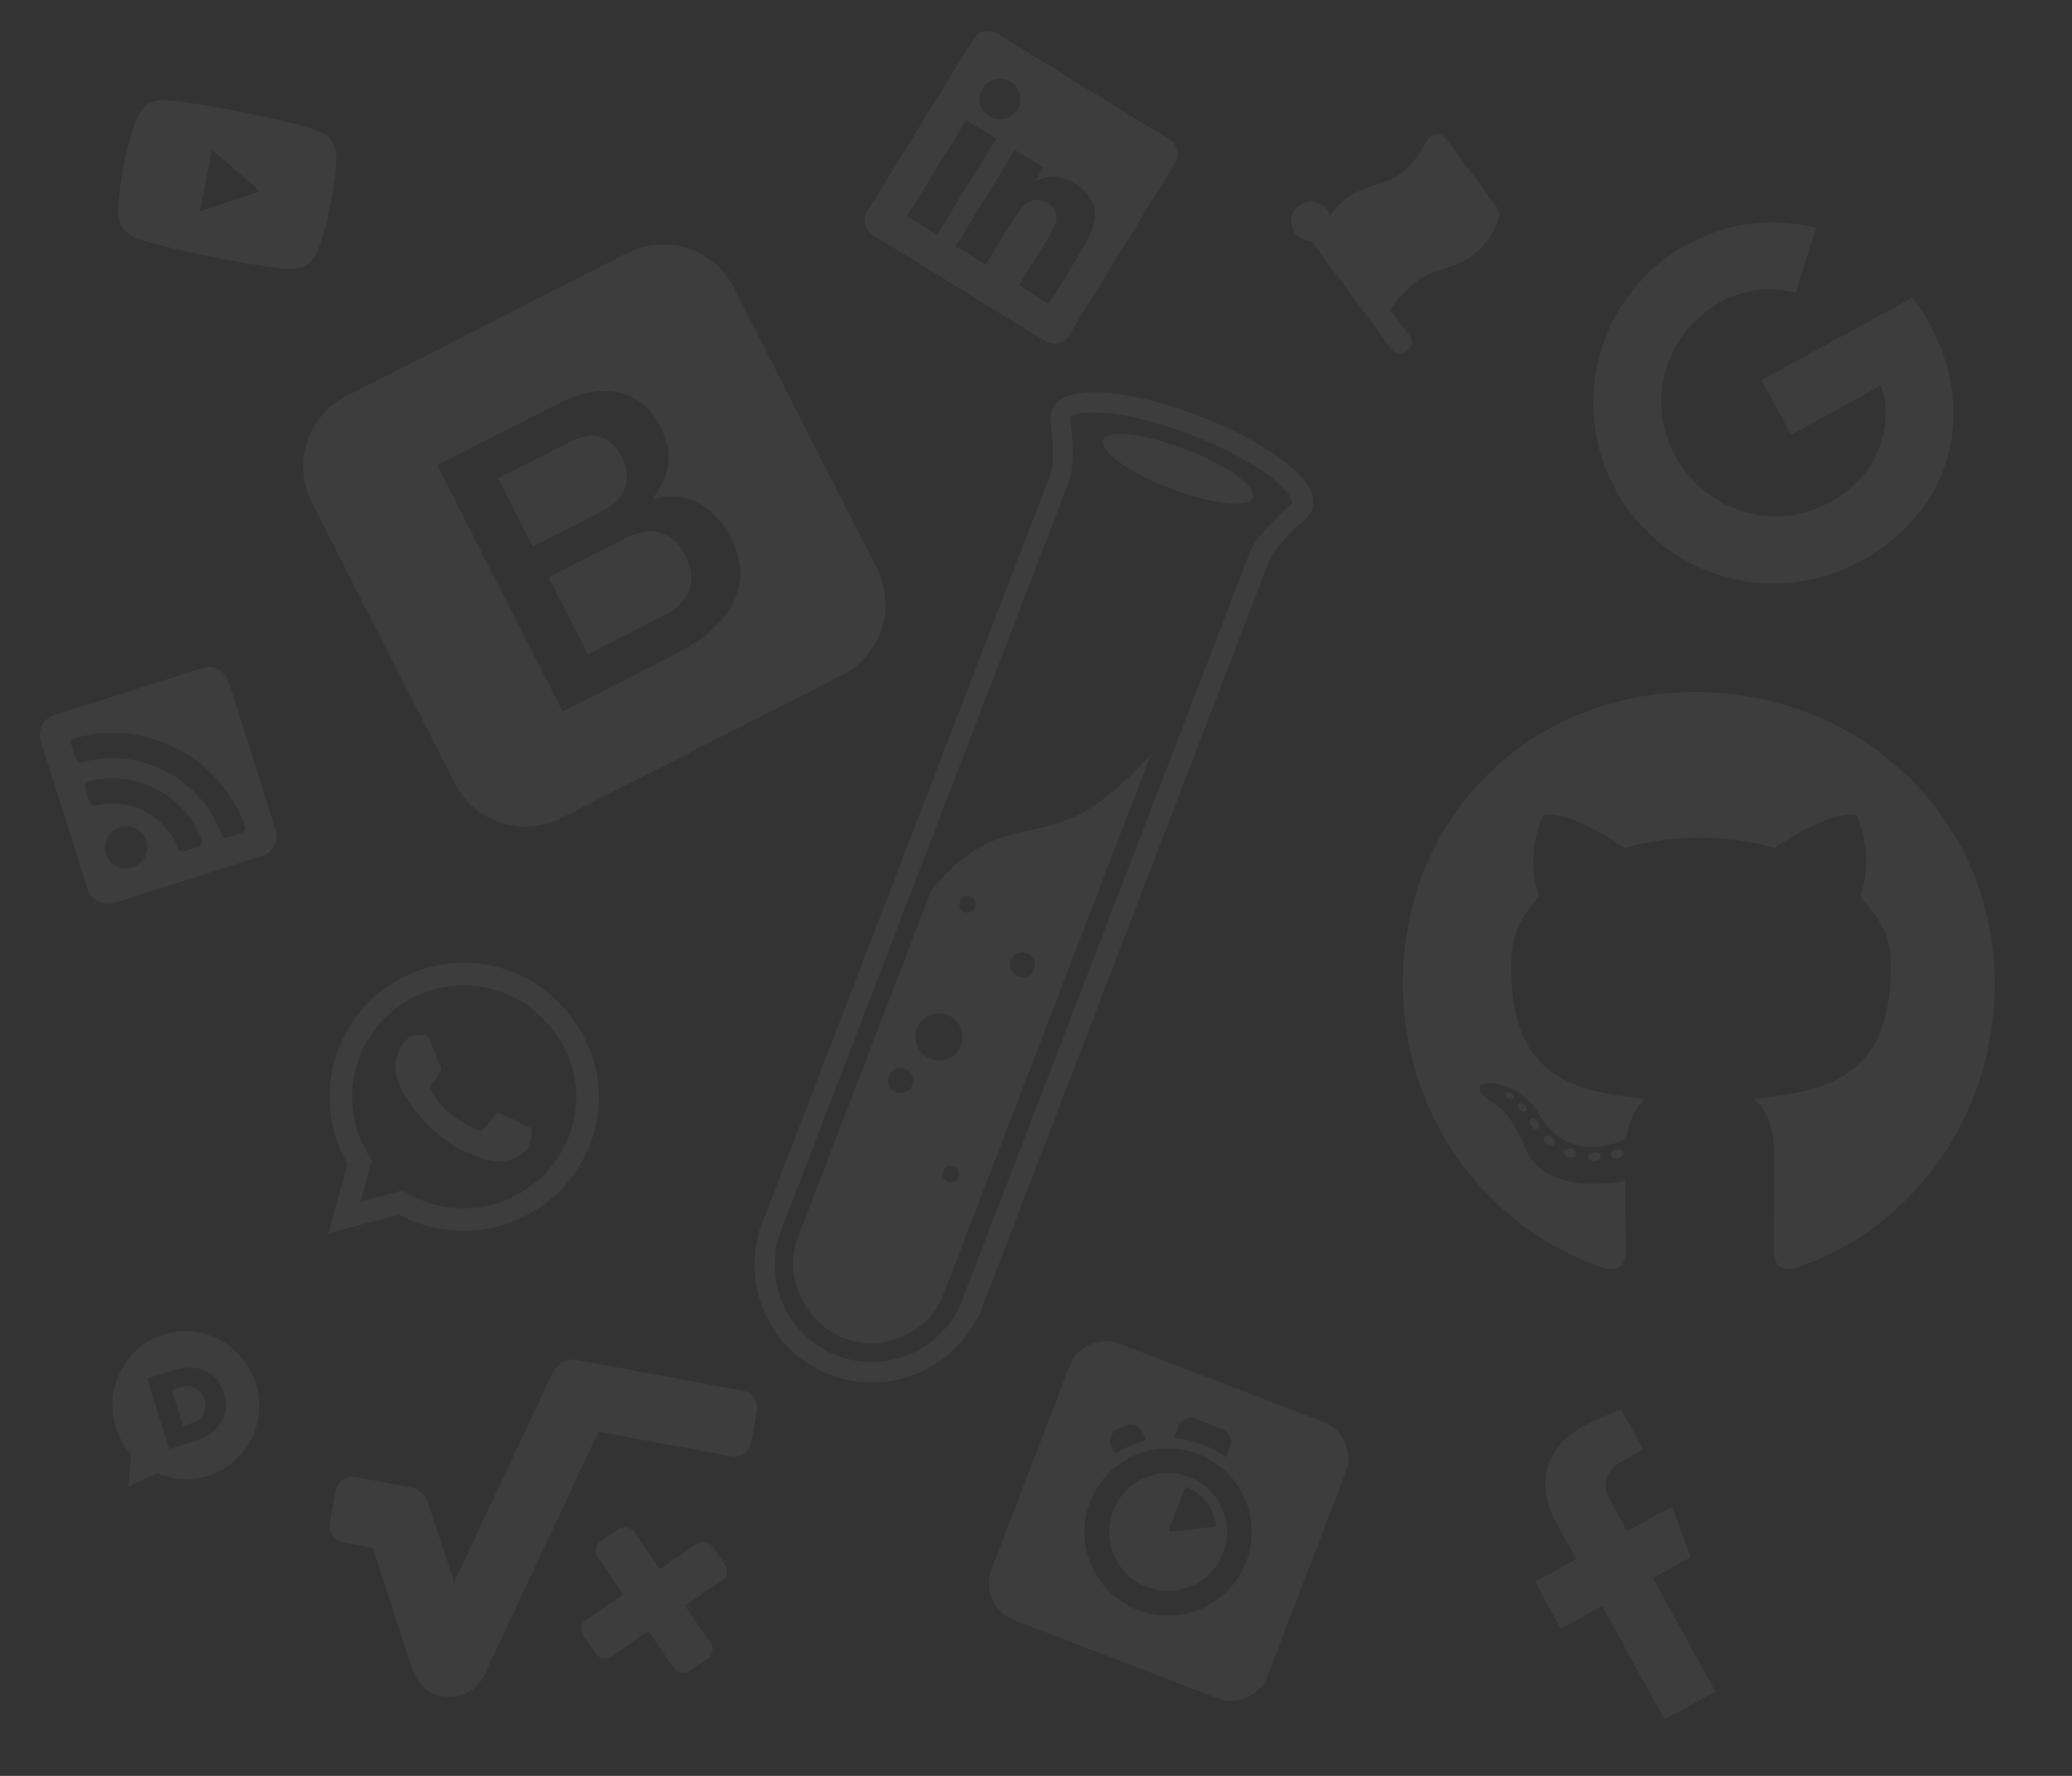 <?xml version="1.0" encoding="UTF-8" standalone="no"?>
<!-- Created with Inkscape (http://www.inkscape.org/) -->

<svg
   width="350"
   height="300"
   viewBox="0 0 350 300"
   version="1.1"
   id="svg5"
   inkscape:version="1.1.1 (3bf5ae0d25, 2021-09-20)"
   sodipodi:docname="banner.svg"
   xmlns:inkscape="http://www.inkscape.org/namespaces/inkscape"
   xmlns:sodipodi="http://sodipodi.sourceforge.net/DTD/sodipodi-0.dtd"
   xmlns="http://www.w3.org/2000/svg"
   xmlns:svg="http://www.w3.org/2000/svg">
  <rect x="0" y="0" width="350" height="300" fill="#333333" stroke="none"/>
  <sodipodi:namedview
     id="namedview7"
     pagecolor="#d61a1a"
     bordercolor="#111111"
     borderopacity="1"
     inkscape:pageshadow="0"
     inkscape:pageopacity="0"
     inkscape:pagecheckerboard="1"
     inkscape:document-units="in"
     showgrid="false"
     units="px"
     viewbox-height="300"
     inkscape:zoom="0.78320313"
     inkscape:cx="9.5760598"
     inkscape:cy="111.7207"
     inkscape:window-width="1920"
     inkscape:window-height="991"
     inkscape:window-x="-9"
     inkscape:window-y="-9"
     inkscape:window-maximized="1"
     inkscape:current-layer="layer1" />
  <defs
     id="defs2" />
  <g
     inkscape:label="Capa 1"
     inkscape:groupmode="layer"
     id="layer1">
    <g
       id="test-tube_1_"
       transform="matrix(0.487,0,0,0.487,-219.719,32.456)">
      <path
         id="tube_1_"
         fill="#ffffff"
		 opacity="0.05"
         d="m 753.6,412.9 v 0 c -5,0 -9.9,-0.9 -14.6,-2.7 -19.7,-7.5 -30.1,-28.9 -24.7,-48.7 l -0.2,-0.1 1.3,-3.4 100.1,-260 c 1.5,-3.8 0.8,-13 0.1,-18.1 -0.2,-1.2 -0.2,-2.3 0.1,-3.4 l 0.1,-0.2 c 0.1,-0.2 0.1,-0.4 0.2,-0.6 1.6,-4.2 6.5,-6.3 14.5,-6.3 9.6,0 22.9,3 36.5,8.2 11.4,4.4 21.8,9.9 29.1,15.4 8.6,6.5 12,12.3 10.1,17.3 -0.1,0.2 -0.2,0.4 -0.3,0.6 l -0.1,0.2 c -0.5,1 -1.2,1.8 -2.1,2.5 -4.4,3.9 -10.9,10.5 -12,13.5 l -101.3,263.6 -0.2,-0.1 c -7.1,13.6 -21,22.3 -36.6,22.3 z m -31.3,-53.2 -0.3,0.7 c -6.4,17.2 2.3,36.6 19.5,43.2 3.9,1.5 7.9,2.2 12,2.2 13.9,0 26.2,-8.3 31.3,-21.3 l 0.4,-0.9 99.6,-258.9 c 2.1,-5.6 12,-14.5 14,-16.3 l 0.2,-0.2 c 0.2,-0.1 0.3,-0.2 0.3,-0.3 l 0.1,-0.1 c 0.1,-0.7 -0.8,-3.8 -7.8,-9.2 -6.7,-5.1 -16.4,-10.2 -27.3,-14.4 -12.6,-4.9 -25.4,-7.8 -34,-7.8 -5.7,0 -7.6,1.2 -7.9,1.8 v 0.1 c 0,0.1 0,0.2 0,0.4 v 0.1 c 0.2,1.5 2.1,14.8 -0.5,21.7 z" />
      <path
         id="liquid_1_"
         fill="#ffffff"
		 opacity="0.05"
         d="m 850.4,195 c 0,0 -13.8,15.9 -26.4,21.6 -12.6,5.7 -21.9,4.2 -33.2,10.8 -11.3,6.6 -17,15.8 -17,15.8 l -46,119.7 c -5,13.5 2.4,29.3 16.1,34.6 13.7,5.3 29.2,-1.7 34.5,-15.1 v 0 z m -46.3,69.1 c 2.2,-1 4.8,0 5.7,2.2 1,2.2 0,4.8 -2.2,5.7 -2.2,1 -4.8,0 -5.7,-2.2 -1.1,-2.2 0,-4.8 2.2,-5.7 z m -18.5,-19.7 c 1.5,-0.6 3.2,0 3.8,1.5 0.6,1.5 0,3.2 -1.5,3.8 -1.5,0.6 -3.2,0 -3.8,-1.5 -0.6,-1.5 0.1,-3.2 1.5,-3.8 z m -20.3,67.7 c -2.2,1 -4.8,0 -5.7,-2.2 -1,-2.2 0,-4.8 2.2,-5.7 2.2,-1 4.8,0 5.7,2.2 1.1,2.2 0.1,4.7 -2.2,5.7 z m 4.1,-15.7 c -1.8,-4.1 0,-8.9 4.1,-10.8 4.1,-1.8 8.9,0 10.8,4.1 1.8,4.1 0,8.9 -4.1,10.8 -4.2,1.8 -9,0 -10.8,-4.1 z m 10.4,41.5 c 1.5,-0.6 3.2,0 3.8,1.5 0.6,1.5 0,3.2 -1.5,3.8 -1.5,0.6 -3.2,0 -3.8,-1.5 -0.6,-1.4 0,-3.1 1.5,-3.8 z" />
      <ellipse
         id="top_1_"
         cx="859.8"
         cy="95.7"
         fill="#ffffff"
		 opacity="0.05"
         rx="7.3"
         ry="27.8"
         transform="matrix(0.359,-0.933,0.933,0.359,461.77,863.823)" />
    </g>
    <path
       fill="#ffffff"
	   opacity="0.05"
       d="m 270.401,195.405 c 0,0.403 -0.464,0.726 -1.048,0.726 -0.665,0.06 -1.129,-0.262 -1.129,-0.726 0,-0.403 0.464,-0.726 1.048,-0.726 0.605,-0.06 1.129,0.262 1.129,0.726 z m -6.27,-0.907 c -0.141,0.403 0.262,0.867 0.867,0.988 0.524,0.202 1.129,0 1.25,-0.403 0.121,-0.403 -0.262,-0.867 -0.867,-1.048 -0.524,-0.141 -1.109,0.06 -1.25,0.464 z m 8.911,-0.343 c -0.585,0.141 -0.988,0.524 -0.927,0.988 0.06,0.403 0.585,0.665 1.19,0.524 0.585,-0.141 0.988,-0.524 0.927,-0.927 -0.061,-0.383 -0.605,-0.645 -1.19,-0.585 z m 13.266,-77.258 c -27.964,0 -49.355,21.23 -49.355,49.193 0,22.359 14.073,41.492 34.173,48.226 2.581,0.464 3.488,-1.129 3.488,-2.44 0,-1.25 -0.06,-8.145 -0.06,-12.379 0,0 -14.113,3.024 -17.077,-6.008 0,0 -2.298,-5.867 -5.605,-7.379 0,0 -4.617,-3.165 0.323,-3.105 0,0 5.02,0.403 7.782,5.202 4.415,7.782 11.814,5.544 14.698,4.214 0.464,-3.226 1.774,-5.464 3.226,-6.794 -11.27,-1.25 -22.641,-2.883 -22.641,-22.278 0,-5.544 1.532,-8.327 4.758,-11.875 -0.524,-1.31 -2.238,-6.714 0.524,-13.689 4.214,-1.31 13.911,5.444 13.911,5.444 4.032,-1.129 8.367,-1.714 12.661,-1.714 4.294,0 8.629,0.585 12.661,1.714 0,0 9.698,-6.774 13.911,-5.444 2.762,6.996 1.048,12.379 0.524,13.689 3.226,3.569 5.202,6.351 5.202,11.875 0,19.456 -11.875,21.008 -23.145,22.278 1.855,1.593 3.427,4.617 3.427,9.355 0,6.794 -0.06,15.202 -0.06,16.855 0,1.31 0.927,2.903 3.488,2.44 20.161,-6.694 33.831,-25.827 33.831,-48.185 0,-27.964 -22.681,-49.193 -50.645,-49.193 z m -29.758,69.536 c -0.262,0.202 -0.202,0.665 0.141,1.048 0.323,0.323 0.786,0.464 1.048,0.202 0.262,-0.202 0.202,-0.665 -0.141,-1.048 -0.323,-0.323 -0.786,-0.464 -1.048,-0.202 z m -2.177,-1.633 c -0.141,0.262 0.06,0.585 0.464,0.786 0.323,0.202 0.726,0.141 0.867,-0.141 0.141,-0.262 -0.061,-0.585 -0.464,-0.786 -0.403,-0.121 -0.726,-0.06 -0.867,0.141 z m 6.532,7.177 c -0.323,0.262 -0.202,0.867 0.262,1.25 0.464,0.464 1.048,0.524 1.31,0.202 0.262,-0.262 0.141,-0.867 -0.262,-1.25 -0.444,-0.464 -1.048,-0.524 -1.31,-0.202 z m -2.298,-2.964 c -0.323,0.202 -0.323,0.726 0,1.19 0.323,0.464 0.867,0.665 1.129,0.464 0.323,-0.262 0.323,-0.786 0,-1.25 -0.282,-0.464 -0.806,-0.665 -1.129,-0.403 z"
       id="path2931"
       style="fill:#ffffff;stroke-width:0.202" />
    <path
       style="opacity:0.915;fill:#ffffff;fill-opacity:0;stroke-width:0.903;stroke-miterlimit:10"
       d="M 340.371,514.718 C 267.08,485.292 212.943,424.494 192.135,348.245 l -3.194,-11.705 35.539,-92.533 35.539,-92.533 6.997,-7.229 c 7.574,-7.825 8.525,-10.467 5.722,-15.889 -1.959,-3.788 -9.299,-10.215 -16.66,-14.588 l -6.646,-3.949 6.648,-6.165 c 38.416,-35.627 80.887,-56.123 133.497,-64.424 14.667,-2.314 51.21,-2.801 67.713,-0.901 22.138,2.548 45.482,8.164 64.414,15.495 23.905,9.258 52.104,25.895 71.477,42.17 29.396,24.696 53.865,58.593 68.053,94.277 30.888,77.683 19.052,171.103 -30.398,239.921 -17.895,24.904 -42.4,47.985 -68.242,64.278 -18.834,11.874 -47.967,24.664 -56.179,24.664 -5.046,0 -9.657,-2.54 -11.077,-6.102 -0.658,-1.651 -1.091,-19.303 -1.302,-53.034 -0.276,-44.265 -0.509,-51.288 -1.867,-56.414 -2.051,-7.738 -6.882,-17.615 -10.908,-22.301 l -3.246,-3.779 3.857,-0.519 c 49.841,-6.711 68.313,-13.504 85.162,-31.319 12.467,-13.182 18.933,-27.554 23.096,-51.34 1.848,-10.558 1.629,-40.505 -0.35,-47.85 -2.507,-9.307 -8.999,-21.319 -16.465,-30.463 l -6.812,-8.343 1.886,-7.005 c 4.168,-15.48 3.158,-36.804 -2.551,-53.822 l -2.466,-7.353 -6.539,-0.265 c -11.378,-0.461 -27.863,6.039 -51.672,20.374 l -11.263,6.782 -8.148,-1.927 c -34.8,-8.23 -75.3,-8.306 -107.852,-0.205 -4.141,1.031 -8.041,1.874 -8.666,1.874 -0.625,0 -5.14,-2.517 -10.033,-5.594 -12.208,-7.677 -27.615,-15.337 -37.093,-18.444 -6.04,-1.98 -9.625,-2.595 -15.12,-2.595 -8.514,0 -8.21,-0.352 -11.913,13.78 -4.029,15.375 -3.927,37.174 0.234,50.005 l 1.361,4.198 -6.253,7.794 c -11.481,14.309 -16.073,26.747 -17.022,46.107 -0.292,5.959 -0.062,16.116 0.511,22.571 4.68,52.718 28.003,79.048 78.656,88.797 8.067,1.553 29.304,4.647 31.893,4.647 0.451,0 -0.693,1.674 -2.542,3.721 -4.273,4.73 -9.091,14.843 -11.052,23.201 l -1.525,6.496 -5.002,1.883 c -11.721,4.413 -25.735,5.627 -35.524,3.078 -12.365,-3.221 -21.351,-10.487 -31.347,-25.348 -9.312,-13.844 -16.739,-19.816 -30.319,-24.382 -5.641,-1.896 -8.211,-2.297 -12.349,-1.924 -5.928,0.534 -7.866,1.719 -7.866,4.809 0,2.62 5.221,8.028 11.886,12.311 8.957,5.755 15.983,15.024 23.059,30.416 6.458,14.049 6.861,14.752 11.1,19.376 8.629,9.412 20.355,14.688 37.4,16.826 9.061,1.137 26.747,0.704 34.602,-0.847 l 3.837,-0.758 v 32.426 c 0,35.588 -0.107,36.361 -5.387,39.092 -4.906,2.537 -11.229,1.702 -23.052,-3.045 z"
       id="path3014" />
    <path
       fill="#ffffff"
	   opacity="0.05"
       d="m 115.795,93.828 c 3.437,6.748 -2.963,9.811 -3.631,10.152 l -12.871,6.556 -6.62,-12.999 12.871,-6.556 c 6.772,-3.449 9.574,1.517 10.251,2.847 z M 101.889,86.255 c 0.107,-0.054 6.198,-2.956 3.174,-8.893 -1.258,-2.47 -3.466,-5.423 -9.024,-2.592 l -11.88,6.051 5.85,11.485 z m 22.047,-37.708 24.205,47.523 a 13.373,13.373 0 0 1 -5.83,17.933 l -47.523,24.205 a 13.373,13.373 0 0 1 -17.933,-5.83 L 52.649,84.855 a 13.373,13.373 0 0 1 5.83,-17.933 L 106.002,42.718 a 13.373,13.373 0 0 1 17.933,5.83 z m -0.38,42.516 c -1.748,-3.432 -5.782,-8.736 -13.263,-6.742 l -0.059,-0.116 c 2.853,-3.413 3.652,-7.521 1.432,-11.88 -0.567,-1.114 -4.932,-10.47 -17.598,-4.019 l -20.208,10.293 21.179,41.583 c 20.404,-10.392 22.392,-11.068 25.57,-14.167 1.903,-1.855 6.93,-7.133 2.948,-14.952 z"
       id="path3133"
       style="stroke-width:0.179" />
    <path
       fill="#ffffff"
	   opacity="0.05"
       d="M 197.569,23.602 168.369,5.617 C 167.031,4.793 165.265,5.225 164.432,6.579 L 146.479,35.725 c -0.833,1.353 -0.425,3.125 0.913,3.949 l 29.2,17.986 c 1.338,0.824 3.112,0.396 3.945,-0.957 L 198.49,27.556 c 0.833,-1.353 0.418,-3.13 -0.92,-3.954 z m -39.313,16.053 -5.048,-3.109 10.011,-16.254 5.055,3.114 -10.011,16.254 z m 8.855,-20.028 c -1.619,-0.997 -2.117,-3.118 -1.124,-4.73 0.993,-1.612 3.11,-2.121 4.73,-1.124 1.612,0.993 2.117,3.118 1.124,4.73 -0.997,1.619 -3.11,2.121 -4.73,1.124 z m 10.067,31.683 -5.048,-3.109 4.87,-7.906 c 1.161,-1.885 2.617,-4.334 0.032,-5.926 -2.63,-1.62 -4.298,0.184 -5.604,2.305 l -4.954,8.043 -5.048,-3.109 10.011,-16.254 4.843,2.983 -1.367,2.22 0.069,0.042 c 1.463,-0.86 3.942,-1.19 6.397,0.323 5.109,3.147 3.985,7.1 1.287,11.479 z"
       id="path3142"
       style="stroke-width:0.089" />
    <path
       fill="#ffffff"
	   opacity="0.05"
       d="m 236.613,29.327 c -2.564,1.897 -5.913,1.8 -9.137,4.185 -1.194,0.884 -2.109,1.885 -2.831,2.984 a 3.33,3.33 0 0 0 -0.663,-1.254 c -1.092,-1.298 -3.015,-1.564 -4.418,-0.612 -1.577,1.07 -1.933,3.226 -0.811,4.743 0.674,0.91 1.723,1.378 2.775,1.349 l 13.668,18.473 c 0.469,0.634 1.364,0.768 1.998,0.299 l 0.766,-0.566 c 0.634,-0.469 0.768,-1.364 0.299,-1.998 l -3.342,-4.517 c 0.928,-1.58 2.259,-3.31 4.692,-5.11 2.564,-1.897 5.913,-1.8 9.137,-4.185 2.305,-1.705 3.57,-3.848 4.415,-6.292 0.205,-0.592 0.102,-1.248 -0.271,-1.751 l -8.607,-11.632 c -0.828,-1.119 -2.537,-1.001 -3.204,0.222 -1.078,1.979 -2.531,4.231 -4.468,5.665 z"
       id="path3151"
       style="stroke-width:0.06" />
    <path
       fill="#ffffff"
	   opacity="0.05"
       d="m 325.862,54.526 c 8.35,15.263 3.841,31.843 -11.594,40.288 -14.799,8.097 -33.289,2.684 -41.385,-12.114 -8.097,-14.799 -2.684,-33.289 12.114,-41.385 7.205,-3.942 14.713,-4.616 21.767,-2.814 l -3.451,10.984 C 288.762,45.505 274.828,62.098 283.054,77.134 c 5.105,9.33 16.695,12.813 25.82,7.821 10.592,-5.795 10.407,-15.56 8.878,-19.84 l -15.187,8.309 -5.034,-9.201 25.466,-13.933 c 0.998,1.234 1.89,2.456 2.864,4.235 z"
       id="path3160"
       style="stroke-width:0.123" />
    <path
       fill="#ffffff"
	   opacity="0.05"
       d="m 285.59,263.071 -3.15,-8.596 -7.605,4.19 -2.833,-5.143 c -1.195,-2.168 -1.297,-4.867 2.109,-6.744 l 3.457,-1.905 -3.717,-6.748 c 0,0 -3.432,1.193 -6.432,2.846 -6.263,3.45 -8.265,9.502 -4.48,16.373 l 3.328,6.04 -6.962,3.835 4.366,7.926 6.962,-3.835 10.555,19.16 8.568,-4.72 -10.555,-19.16 z"
       id="path3169"
       style="stroke-width:0.098"
       inkscape:transform-center-x="85.76976"
       inkscape:transform-center-y="-149.87137" />
    <path
       fill="#ffffff"
	   opacity="0.05"
       d="m 200.883,249.5 c -5.137,-1.971 -10.89,0.591 -12.861,5.728 -1.971,5.137 0.591,10.89 5.728,12.861 5.137,1.971 10.89,-0.591 12.861,-5.728 1.971,-5.137 -0.602,-10.894 -5.728,-12.861 z m 4.27,8.405 -7.361,0.834 c -0.224,0.022 -0.38,-0.194 -0.304,-0.392 l 2.659,-6.929 c 0.06,-0.156 0.243,-0.229 0.385,-0.163 2.69,1.152 4.468,3.591 4.883,6.309 0.021,0.163 -0.099,0.321 -0.263,0.342 z m 18.402,-17.708 -34.407,-13.202 c -3.386,-1.299 -7.193,0.396 -8.492,3.782 l -13.198,34.396 c -1.303,3.397 0.392,7.203 3.778,8.503 l 34.396,13.198 c 3.397,1.303 7.193,-0.396 8.492,-3.782 l 13.202,-34.407 c 1.31,-3.382 -0.386,-7.189 -3.772,-8.488 z m -24.497,0.725 c 0.432,-1.125 1.686,-1.684 2.812,-1.252 l 4.72,1.811 c 1.125,0.432 1.684,1.686 1.252,2.812 l -0.616,1.605 c -0.072,0.188 -0.297,0.245 -0.444,0.129 -1.146,-0.846 -2.412,-1.535 -3.766,-2.055 -1.407,-0.54 -2.854,-0.88 -4.325,-1.002 -0.197,-0.016 -0.322,-0.219 -0.254,-0.396 l 0.632,-1.646 z m -10.274,0.481 1.326,-0.591 c 1.096,-0.488 2.377,0.004 2.865,1.099 l 0.494,1.11 c 0.071,0.159 -0.016,0.353 -0.191,0.405 -0.826,0.221 -1.637,0.496 -2.43,0.849 -0.779,0.347 -1.535,0.762 -2.238,1.221 -0.156,0.096 -0.362,0.04 -0.429,-0.129 l -0.494,-1.11 c -0.492,-1.085 -2.8e-4,-2.367 1.095,-2.855 z m 3.467,30.594 c -7.294,-2.799 -10.925,-10.97 -8.13,-18.253 2.795,-7.284 10.97,-10.925 18.253,-8.13 7.294,2.799 10.929,10.959 8.13,18.253 -2.791,7.273 -10.97,10.925 -18.253,8.13 z"
       id="path3178"
       style="stroke-width:0.112" />
    <path
       d="m 122.477,264.333 -2.124,-3.089 c -0.587,-0.854 -1.754,-1.07 -2.608,-0.483 l -6.291,4.324 -4.324,-6.291 c -0.587,-0.854 -1.754,-1.07 -2.608,-0.483 l -3.089,2.124 c -0.854,0.587 -1.07,1.754 -0.483,2.608 l 4.324,6.291 -6.291,4.324 c -0.854,0.587 -1.07,1.754 -0.483,2.608 l 2.124,3.089 c 0.587,0.854 1.754,1.07 2.608,0.483 l 6.291,-4.324 4.324,6.291 c 0.587,0.854 1.754,1.07 2.608,0.483 l 3.089,-2.124 c 0.854,-0.587 1.07,-1.754 0.483,-2.608 l -4.324,-6.291 6.291,-4.324 c 0.854,-0.587 1.07,-1.754 0.483,-2.608 z m 3.14,-29.37 -28.156,-5.217 c -1.675,-0.31 -3.35,0.547 -4.076,2.09 l -16.661,35.385 -4.465,-13.473 a 3.751,3.751 0 0 0 -2.876,-2.508 l -9.387,-1.739 c -1.527,-0.283 -2.995,0.725 -3.278,2.253 l -1.025,5.531 c -0.283,1.527 0.726,2.995 2.253,3.278 l 5.026,0.931 6.746,20.764 c 1.017,2.545 2.83,3.894 4.978,4.292 1.99,0.369 5.313,-0.088 7.14,-3.621 l 19.266,-41.066 22.466,4.162 c 1.527,0.283 2.995,-0.726 3.278,-2.253 l 1.025,-5.531 c 0.283,-1.528 -0.726,-2.995 -2.253,-3.278 z"
       id="path3187"
	   opacity="0.05"
       style="fill:#ffffff;stroke-width:0.117"
       inkscape:transform-center-x="217.58434"
       inkscape:transform-center-y="-205.84742" />
    <path
       fill="#ffffff"
	   opacity="0.05"
       d="m 35.085,249.324 c -2.923,0.903 -5.925,0.661 -8.537,-0.467 l -4.87,2.266 0.466,-5.455 a 12.529,12.529 0 0 1 -2.599,-4.625 c -2.038,-6.595 1.615,-13.582 8.159,-15.604 6.544,-2.022 13.501,1.686 15.539,8.282 2.038,6.597 -1.614,13.582 -8.158,15.604 z m 2.769,-13.976 -0.01,-0.033 c -1.065,-3.446 -4.255,-5.153 -8.445,-3.858 l -4.526,1.399 3.69,11.943 4.459,-1.378 c 4.223,-1.305 5.897,-4.626 4.832,-8.072 z m -5.622,5.102 -1.324,0.409 -1.877,-6.074 1.324,-0.409 c 1.944,-0.601 3.577,0.109 4.168,2.021 l 0.01,0.033 c 0.596,1.928 -0.357,3.419 -2.302,4.02 z"
       id="path3214"
       style="stroke-width:0.185"
       inkscape:transform-center-x="147.16285"
       inkscape:transform-center-y="-92.992477" />
    <path
       fill="#ffffff"
	   opacity="0.05"
       d="m 94.328,169.282 c -4.274,-4.284 -9.966,-6.641 -16.015,-6.641 -12.486,0 -22.646,10.16 -22.646,22.646 0,3.989 1.04,7.885 3.019,11.323 l -3.213,11.731 12.006,-3.152 c 3.305,1.806 7.028,2.754 10.823,2.754 h 0.01 c 12.476,0 22.86,-10.16 22.86,-22.646 0,-6.049 -2.571,-11.731 -6.845,-16.015 z m -16.015,34.846 c -3.387,0 -6.702,-0.908 -9.589,-2.622 l -0.683,-0.408 -7.12,1.867 1.897,-6.947 -0.449,-0.714 c -1.887,-2.999 -2.877,-6.457 -2.877,-10.017 0,-10.374 8.446,-18.821 18.831,-18.821 5.029,0 9.752,1.959 13.302,5.519 3.55,3.56 5.733,8.283 5.723,13.312 0,10.384 -8.661,18.831 -19.035,18.831 z m 10.323,-14.098 c -0.561,-0.286 -3.346,-1.653 -3.866,-1.836 -0.52,-0.194 -0.898,-0.286 -1.275,0.286 -0.377,0.571 -1.459,1.836 -1.795,2.224 -0.326,0.377 -0.663,0.428 -1.224,0.143 -3.325,-1.663 -5.508,-2.968 -7.702,-6.733 -0.581,-1 0.581,-0.928 1.663,-3.091 0.184,-0.377 0.092,-0.704 -0.051,-0.989 -0.143,-0.286 -1.275,-3.07 -1.744,-4.203 -0.459,-1.102 -0.928,-0.949 -1.275,-0.969 -0.326,-0.02 -0.704,-0.02 -1.081,-0.02 -0.377,0 -0.989,0.143 -1.51,0.704 -0.52,0.571 -1.979,1.938 -1.979,4.723 0,2.785 2.03,5.478 2.305,5.855 0.286,0.377 3.989,6.09 9.67,8.548 3.591,1.551 4.998,1.683 6.794,1.418 1.091,-0.163 3.346,-1.367 3.815,-2.693 0.469,-1.326 0.469,-2.458 0.326,-2.693 -0.133,-0.255 -0.51,-0.398 -1.071,-0.673 z"
       id="path3223"
       style="stroke-width:0.102" />
    <path
       d="m 56.765,26.091 c -0.099,-1.59 -1.043,-3.015 -2.462,-3.719 -2.572,-1.277 -13.475,-3.457 -13.475,-3.457 0,0 -10.903,-2.18 -13.768,-1.99 -1.581,0.104 -3,1.057 -3.703,2.486 -1.276,2.591 -2.417,8.301 -2.417,8.301 0,0 -1.141,5.71 -0.96,8.592 0.099,1.59 1.053,2.966 2.472,3.669 2.572,1.277 13.475,3.457 13.475,3.457 0,0 10.903,2.18 13.768,1.99 1.581,-0.104 2.99,-1.007 3.693,-2.437 1.276,-2.591 2.417,-8.301 2.417,-8.301 0,0 1.142,-5.71 0.96,-8.592 z m -22.995,9.578 2.073,-10.368 8.076,7.006 z"
       id="path3346"
	   opacity="0.05"
       style="fill:#ffffff;stroke-width:0.065" />
    <path
       style="opacity:0.915;fill:#ffffff;fill-opacity:0;stroke-width:1.277;stroke-miterlimit:10"
	   opacity="0.05"
       d="m -84.269,602.647 c -62.289,-1.953 -107.014,-5.395 -125.683,-9.675 -19.487,-4.467 -37.818,-18.471 -45.822,-35.007 -10.609,-21.919 -15.977,-70.172 -16.05,-144.279 -0.074,-75.167 5.213,-123.232 15.987,-145.36 8.953,-18.386 25.984,-31.915 45.946,-36.498 21.778,-5 64.02,-7.833 147.539,-9.896 109.561,-2.706 237.628,1.949 272.242,9.896 19.962,4.583 36.993,18.112 45.946,36.498 10.77,22.119 16.026,69.931 15.979,145.36 -0.046,73.295 -5.464,122.606 -15.781,143.641 -7.016,14.304 -20.377,26.486 -35.655,32.508 -13.313,5.248 -46.584,9.006 -102.274,11.554 -39.667,1.815 -160.634,2.567 -202.374,1.258 z M 17.06,453.382 c 38.777,-22.057 70.031,-40.577 69.453,-41.155 -1.07,-1.07 -142.086,-81.534 -142.891,-81.534 -0.242,0 -0.44,36.814 -0.44,81.809 0,67.154 0.302,81.735 1.687,81.397 0.928,-0.227 33.414,-18.46 72.191,-40.517 z"
       id="path3410" />
    <path
       style="opacity:0.915;fill:#ffffff;fill-opacity:0;stroke-width:1.277;stroke-miterlimit:10"
       d="m -84.269,602.647 c -62.289,-1.953 -107.014,-5.395 -125.683,-9.675 -19.487,-4.467 -37.818,-18.471 -45.822,-35.007 -10.609,-21.919 -15.977,-70.172 -16.05,-144.279 -0.074,-75.167 5.213,-123.232 15.987,-145.36 8.953,-18.386 25.984,-31.915 45.946,-36.498 21.778,-5 64.02,-7.833 147.539,-9.896 109.561,-2.706 237.628,1.949 272.242,9.896 19.962,4.583 36.993,18.112 45.946,36.498 10.77,22.119 16.026,69.931 15.979,145.36 -0.046,73.295 -5.464,122.606 -15.781,143.641 -7.016,14.304 -20.377,26.486 -35.655,32.508 -13.313,5.248 -46.584,9.006 -102.274,11.554 -39.667,1.815 -160.634,2.567 -202.374,1.258 z M 17.06,453.382 c 38.777,-22.057 70.031,-40.577 69.453,-41.155 -1.07,-1.07 -142.086,-81.534 -142.891,-81.534 -0.242,0 -0.44,36.814 -0.44,81.809 0,67.154 0.302,81.735 1.687,81.397 0.928,-0.227 33.414,-18.46 72.191,-40.517 z"
       id="path3449" />
    <path
       style="opacity:0.915;fill:#ffffff;fill-opacity:0;stroke-width:1.277;stroke-miterlimit:10"
       d="m -84.269,602.647 c -62.289,-1.953 -107.014,-5.395 -125.683,-9.675 -19.487,-4.467 -37.818,-18.471 -45.822,-35.007 -10.609,-21.919 -15.977,-70.172 -16.05,-144.279 -0.074,-75.167 5.213,-123.232 15.987,-145.36 8.953,-18.386 25.984,-31.915 45.946,-36.498 21.778,-5 64.02,-7.833 147.539,-9.896 109.561,-2.706 237.628,1.949 272.242,9.896 19.962,4.583 36.993,18.112 45.946,36.498 10.77,22.119 16.026,69.931 15.979,145.36 -0.046,73.295 -5.464,122.606 -15.781,143.641 -7.016,14.304 -20.377,26.486 -35.655,32.508 -13.313,5.248 -46.584,9.006 -102.274,11.554 -39.667,1.815 -160.634,2.567 -202.374,1.258 z M 17.06,453.382 c 38.777,-22.057 70.031,-40.577 69.453,-41.155 -1.07,-1.07 -142.086,-81.534 -142.891,-81.534 -0.242,0 -0.44,36.814 -0.44,81.809 0,67.154 0.302,81.735 1.687,81.397 0.928,-0.227 33.414,-18.46 72.191,-40.517 z"
       id="path3488" />
    <path
       style="opacity:0.915;fill:#ffffff;fill-opacity:0;stroke-width:1.277;stroke-miterlimit:10"
       d="m -84.269,602.647 c -62.289,-1.953 -107.014,-5.395 -125.683,-9.675 -19.487,-4.467 -37.818,-18.471 -45.822,-35.007 -10.609,-21.919 -15.977,-70.172 -16.05,-144.279 -0.074,-75.167 5.213,-123.232 15.987,-145.36 8.953,-18.386 25.984,-31.915 45.946,-36.498 21.778,-5 64.02,-7.833 147.539,-9.896 109.561,-2.706 237.628,1.949 272.242,9.896 19.962,4.583 36.993,18.112 45.946,36.498 10.77,22.119 16.026,69.931 15.979,145.36 -0.046,73.295 -5.464,122.606 -15.781,143.641 -7.016,14.304 -20.377,26.486 -35.655,32.508 -13.313,5.248 -46.584,9.006 -102.274,11.554 -39.667,1.815 -160.634,2.567 -202.374,1.258 z M 17.06,453.382 c 38.777,-22.057 70.031,-40.577 69.453,-41.155 -1.07,-1.07 -142.086,-81.534 -142.891,-81.534 -0.242,0 -0.44,36.814 -0.44,81.809 0,67.154 0.302,81.735 1.687,81.397 0.928,-0.227 33.414,-18.46 72.191,-40.517 z"
       id="path3527" />
    <path
       fill="#ffffff"
	   opacity="0.05"
       d="m 34.147,112.863 -24.939,7.923 c -1.878,0.597 -2.917,2.603 -2.32,4.481 l 7.923,24.939 c 0.597,1.878 2.603,2.917 4.481,2.32 l 24.939,-7.923 c 1.878,-0.597 2.917,-2.603 2.32,-4.481 l -7.923,-24.939 c -0.597,-1.878 -2.603,-2.917 -4.481,-2.32 z m -11.761,33.688 c -1.878,0.597 -3.884,-0.442 -4.481,-2.32 -0.597,-1.878 0.442,-3.884 2.32,-4.481 1.878,-0.597 3.884,0.442 4.481,2.32 0.597,1.878 -0.442,3.884 -2.32,4.481 z m 11.161,-3.546 -2.433,0.773 c -0.426,0.135 -0.887,-0.08 -1.05,-0.496 -2.171,-5.554 -8.145,-8.638 -13.922,-7.208 -0.434,0.107 -0.876,-0.145 -1.011,-0.571 l -0.773,-2.433 c -0.147,-0.463 0.122,-0.957 0.593,-1.079 7.966,-2.065 16.226,2.219 19.135,9.908 0.172,0.454 -0.076,0.96 -0.539,1.107 z m 7.299,-2.319 -2.433,0.773 c -0.436,0.139 -0.902,-0.094 -1.058,-0.525 -3.47,-9.547 -13.703,-14.847 -23.504,-12.17 -0.442,0.121 -0.901,-0.125 -1.039,-0.561 l -0.773,-2.433 c -0.145,-0.457 0.116,-0.947 0.578,-1.075 12.026,-3.351 24.589,3.201 28.773,14.898 0.162,0.452 -0.087,0.947 -0.545,1.092 z"
       id="path3800"
       style="stroke-width:0.074" />
  </g>
</svg>

